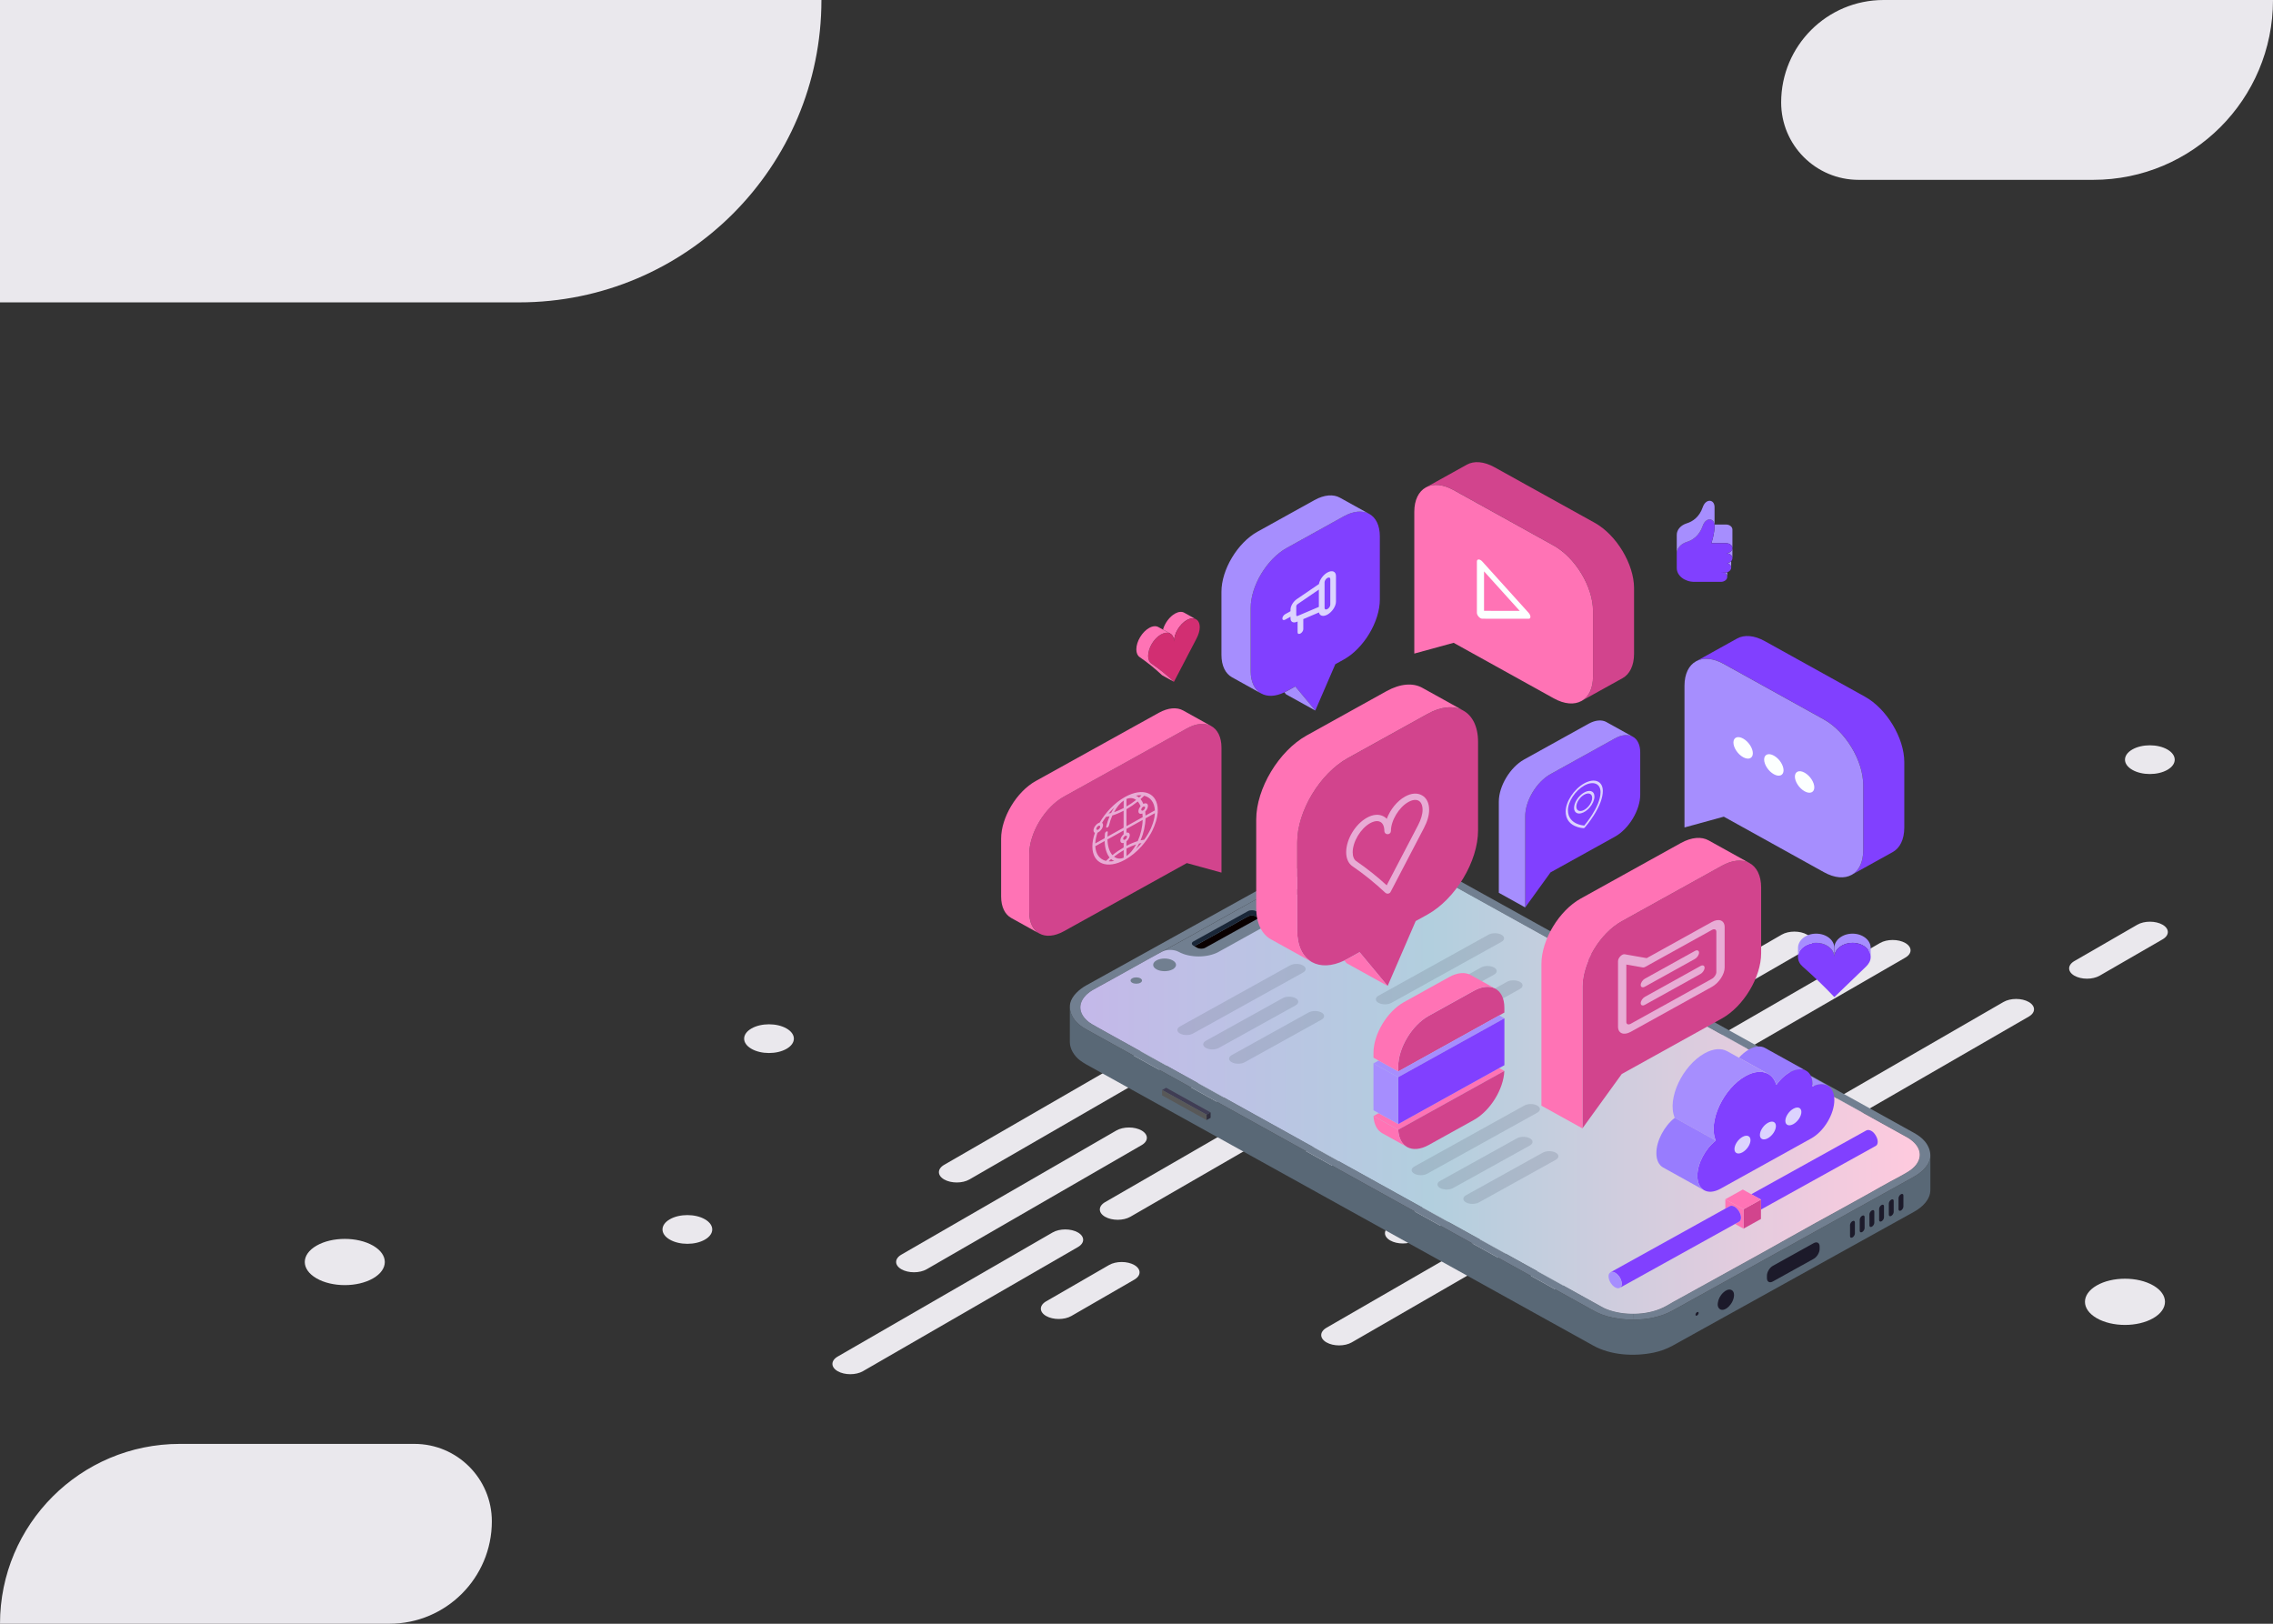 <?xml version="1.0" encoding="utf-8"?>
<!-- Generator: Adobe Illustrator 26.2.1, SVG Export Plug-In . SVG Version: 6.00 Build 0)  -->
<svg version="1.1" id="Layer_1" xmlns="http://www.w3.org/2000/svg" xmlns:xlink="http://www.w3.org/1999/xlink" x="0px" y="0px"
	 viewBox="0 0 700 500" style="enable-background:new 0 0 700 500;" xml:space="preserve">
<rect x="0" y="0" width="700" height="500" fill="#333333" stroke="none"/>
<style type="text/css">
	.st0{fill:#EAE8ED;}
	.st1{fill:#596876;}
	.st2{fill:#1C1A2A;}
	.st3{fill:#717F90;}
	.st4{fill:#403D54;}
	.st5{fill:#2F2D3D;}
	.st6{fill:#585858;}
	.st7{fill:url(#SVGID_1_);}
	.st8{fill:#090000;}
	.st9{fill:#1A2738;}
	.st10{opacity:0.27;}
	.st11{fill:#8140FF;}
	.st12{fill:#A68EFE;}
	.st13{fill:#FCFFFF;}
	.st14{fill:#D2448D;}
	.st15{fill:#FF73B5;}
	.st16{fill:#D22E72;}
	.st17{fill:#DCD3FE;}
	.st18{fill:#E8ACD5;}
	.st19{fill:#987CFE;}
</style>
<g>
	<g>
		<path class="st0" d="M331.96,384.01l-66.2,38.22c-2.15,1.24-5.64,1.24-7.79,0l0,0c-2.15-1.24-2.15-3.25,0-4.5l66.2-38.22
			c2.15-1.24,5.64-1.24,7.79,0l0,0C334.11,380.76,334.11,382.77,331.96,384.01z"/>
		<path class="st0" d="M383.1,354.48l-34.99,20.2c-2.15,1.24-5.64,1.24-7.79,0l0,0c-2.15-1.24-2.15-3.25,0-4.5l34.99-20.2
			c2.15-1.24,5.64-1.24,7.79,0h0C385.25,351.23,385.25,353.24,383.1,354.48z"/>
	</g>
	<path class="st0" d="M351.58,352.62l-66.2,38.22c-2.15,1.24-5.64,1.24-7.79,0l0,0c-2.15-1.24-2.15-3.25,0-4.5l66.2-38.22
		c2.15-1.24,5.64-1.24,7.79,0l0,0C353.73,349.37,353.73,351.38,351.58,352.62z"/>
	<path class="st0" d="M436.23,303.75l-66.2,38.22c-2.15,1.24-5.64,1.24-7.79,0l0,0c-2.15-1.24-2.15-3.25,0-4.5l66.2-38.22
		c2.15-1.24,5.64-1.24,7.79,0l0,0C438.39,300.5,438.39,302.51,436.23,303.75z"/>
	<path class="st0" d="M474.25,321.91l-66.2,38.22c-2.15,1.24-5.64,1.24-7.79,0l0,0c-2.15-1.24-2.15-3.25,0-4.5l66.2-38.22
		c2.15-1.24,5.64-1.24,7.79,0l0,0C476.41,318.66,476.41,320.67,474.25,321.91z"/>
	<path class="st0" d="M349.33,394.04l-19.38,11.19c-2.15,1.24-5.64,1.24-7.79,0l0,0c-2.15-1.24-2.15-3.25,0-4.5l19.38-11.19
		c2.15-1.24,5.64-1.24,7.79,0l0,0C351.48,390.78,351.48,392.8,349.33,394.04z"/>
	<path class="st0" d="M515.46,298.12l-19.38,11.19c-2.15,1.24-5.64,1.24-7.79,0l0,0c-2.15-1.24-2.15-3.25,0-4.5l19.38-11.19
		c2.15-1.24,5.64-1.24,7.79,0l0,0C517.61,294.86,517.61,296.88,515.46,298.12z"/>
	<path class="st0" d="M364.75,324.97l-66.2,38.22c-2.15,1.24-5.64,1.24-7.79,0l0,0c-2.15-1.24-2.15-3.25,0-4.5l66.2-38.22
		c2.15-1.24,5.64-1.24,7.79,0l0,0C366.9,321.71,366.9,323.72,364.75,324.97z"/>
	<path class="st0" d="M405.96,301.17l-19.38,11.19c-2.15,1.24-5.64,1.24-7.79,0l0,0c-2.15-1.24-2.15-3.25,0-4.5l19.38-11.19
		c2.15-1.24,5.64-1.24,7.79,0l0,0C408.11,297.92,408.11,299.93,405.96,301.17z"/>
</g>
<g>
	<g>
		<path class="st0" d="M482.49,375.14l-66.2,38.22c-2.15,1.24-5.64,1.24-7.79,0l0,0c-2.15-1.24-2.15-3.25,0-4.5l66.2-38.22
			c2.15-1.24,5.64-1.24,7.79,0l0,0C484.64,371.89,484.64,373.9,482.49,375.14z"/>
		<path class="st0" d="M533.64,345.61l-34.99,20.2c-2.15,1.24-5.64,1.24-7.79,0l0,0c-2.15-1.24-2.15-3.25,0-4.5l34.99-20.2
			c2.15-1.24,5.64-1.24,7.79,0l0,0C535.79,342.36,535.79,344.37,533.64,345.61z"/>
	</g>
	<path class="st0" d="M502.12,343.75l-66.2,38.22c-2.15,1.24-5.64,1.24-7.79,0l0,0c-2.15-1.24-2.15-3.25,0-4.5l66.2-38.22
		c2.15-1.24,5.64-1.24,7.79,0l0,0C504.27,340.5,504.27,342.51,502.12,343.75z"/>
	<path class="st0" d="M586.77,294.88l-66.2,38.22c-2.15,1.24-5.64,1.24-7.79,0h0c-2.15-1.24-2.15-3.25,0-4.5l66.2-38.22
		c2.15-1.24,5.64-1.24,7.79,0l0,0C588.92,291.63,588.92,293.64,586.77,294.88z"/>
	<path class="st0" d="M624.79,313.04l-66.2,38.22c-2.15,1.24-5.64,1.24-7.79,0v0c-2.15-1.24-2.15-3.25,0-4.5l66.2-38.22
		c2.15-1.24,5.64-1.24,7.79,0l0,0C626.94,309.79,626.94,311.8,624.79,313.04z"/>
	<path class="st0" d="M499.86,385.17l-19.38,11.19c-2.15,1.24-5.64,1.24-7.79,0l0,0c-2.15-1.24-2.15-3.25,0-4.5l19.38-11.19
		c2.15-1.24,5.64-1.24,7.79,0l0,0C502.01,381.91,502.01,383.93,499.86,385.17z"/>
	<path class="st0" d="M666,289.25l-19.38,11.19c-2.15,1.24-5.64,1.24-7.79,0l0,0c-2.15-1.24-2.15-3.25,0-4.5l19.38-11.19
		c2.15-1.24,5.64-1.24,7.79,0l0,0C668.15,285.99,668.15,288.01,666,289.25z"/>
	<path class="st0" d="M515.29,316.1l-66.2,38.22c-2.15,1.24-5.64,1.24-7.79,0l0,0c-2.15-1.24-2.15-3.25,0-4.5l66.2-38.22
		c2.15-1.24,5.64-1.24,7.79,0l0,0C517.44,312.84,517.44,314.85,515.29,316.1z"/>
	<path class="st0" d="M556.5,292.3l-19.38,11.19c-2.15,1.24-5.64,1.24-7.79,0l0,0c-2.15-1.24-2.15-3.25,0-4.5l19.38-11.19
		c2.15-1.24,5.64-1.24,7.79,0l0,0C558.65,289.05,558.65,291.06,556.5,292.3z"/>
</g>
<g>
	<g>
		<path class="st1" d="M331.07,314.22c0.92,1.15,2.16,2.03,3.46,2.75l156.18,86.59c1.81,1.01,3.77,1.72,5.87,2.16
			c2.02,0.41,4.16,0.64,6.32,0.65c4.3,0.02,8.67-0.85,12.21-2.81l74.32-41.2c2.1-1.16,4.38-3.17,4.92-5.44
			c0.09-0.38,0.13-0.77,0.13-1.15c0,4.62,0,6,0,10.63c0.01,2.92-2.35,5.27-5.05,6.76l-74.32,41.21c-1.81,1-3.77,1.72-5.87,2.15
			c-6.03,1.24-13.21,0.8-18.53-2.15l-156.18-86.6c-0.67-0.38-1.33-0.8-1.96-1.28c-1.7-1.29-3.09-3.45-3.09-5.53h-0.01
			c0-4.67,0-6.1,0-10.77h0.01C329.53,311.63,330.15,313.07,331.07,314.22z"/>
		<path class="st2" d="M558.55,382.8c0.48-0.26,0.9-0.3,1.23-0.15c0.37,0.17,0.6,0.57,0.6,1.17v0.76c0,1.13-0.83,2.5-1.83,3.05
			l-12.57,6.97c-0.51,0.28-0.96,0.31-1.29,0.13c-0.34-0.18-0.54-0.58-0.54-1.14v-0.77c0-1.12,0.83-2.49,1.83-3.04L558.55,382.8z"/>
		<path class="st2" d="M530.64,398.08c1.75-1.71,3.43-1.03,3.38,0.74c-0.07,2.65-2.81,5.23-4.29,4.35c-0.2-0.12-0.36-0.29-0.51-0.53
			c-0.25-0.41-0.26-0.92-0.2-1.4c0.07-0.58,0.25-1.15,0.52-1.67c0,0,0-0.01,0.01-0.01c0.14-0.21,0.27-0.42,0.39-0.65
			C530.15,398.6,530.38,398.33,530.64,398.08z"/>
		<path class="st3" d="M334.11,313.56c1.28,1.49,2.31,1.88,6.8,4.4c0.08,0.05,152.2,84.42,152.99,84.79
			c2.58,1.21,5.8,1.82,9.02,1.82l-0.02,1.8c-2.16-0.01-4.3-0.24-6.32-0.65c-2.11-0.43-4.06-1.15-5.87-2.16l-156.18-86.59
			c-1.29-0.72-2.53-1.6-3.46-2.75c-0.92-1.15-1.55-2.59-1.59-4.02c-0.02-0.45,0.02-0.89,0.12-1.33c0.55-2.27,2.82-4.27,4.92-5.44
			l74.32-41.2c3.54-1.96,7.9-2.81,12.2-2.8l-0.02,1.8c-1.59,0-3.22,0.15-4.8,0.47c-3.22,0.66-4.77,1.6-7.16,2.97
			c-2.43,1.4,5.52-3.1-27.9,15.42c-5.44,3.02-10.85,6.09-16.29,9.1c-5.44,3.01-10.9,5.96-16.33,9.01c-2.26,1.27-4.52,2.56-6.79,3.79
			c-2.66,1.44-5.13,2.69-6.4,3.67C332.53,307.86,331.79,310.88,334.11,313.56z"/>
		<g>
			<polygon class="st4" points="371.58,343.24 372.83,342.55 359.13,334.95 357.88,335.64 			"/>
			<polygon class="st5" points="372.83,344.21 372.83,342.55 371.58,343.24 371.58,344.9 			"/>
			<polygon class="st6" points="371.58,344.9 371.58,343.24 357.88,335.64 357.88,337.3 			"/>
		</g>
		<path class="st2" d="M522.63,405.08L522.63,405.08c0.27-0.15,0.48-0.5,0.48-0.78l0,0c0-0.28-0.22-0.39-0.48-0.25l0,0
			c-0.26,0.15-0.48,0.5-0.48,0.78l0,0C522.15,405.12,522.36,405.23,522.63,405.08z"/>
		<g>
			<path class="st2" d="M585.43,372.75L585.43,372.75c0.41-0.23,0.75-0.77,0.75-1.21v-3.42c0-0.44-0.34-0.61-0.75-0.38l0,0
				c-0.41,0.23-0.75,0.77-0.75,1.21v3.42C584.69,372.81,585.02,372.98,585.43,372.75z"/>
			<path class="st2" d="M582.44,374.41L582.44,374.41c0.41-0.23,0.75-0.77,0.75-1.21v-3.42c0-0.44-0.34-0.61-0.75-0.38l0,0
				c-0.41,0.23-0.75,0.77-0.75,1.21v3.42C581.7,374.47,582.03,374.64,582.44,374.41z"/>
			<path class="st2" d="M579.45,376.07L579.45,376.07c0.41-0.23,0.75-0.77,0.75-1.21v-3.42c0-0.44-0.34-0.61-0.75-0.38l0,0
				c-0.41,0.23-0.75,0.77-0.75,1.21v3.42C578.71,376.12,579.04,376.3,579.45,376.07z"/>
			<path class="st2" d="M576.47,377.73L576.47,377.73c0.41-0.23,0.75-0.77,0.75-1.21v-3.42c0-0.44-0.34-0.61-0.75-0.38l0,0
				c-0.41,0.23-0.75,0.77-0.75,1.21v3.42C575.72,377.78,576.05,377.95,576.47,377.73z"/>
			<path class="st2" d="M573.48,379.38L573.48,379.38c0.41-0.23,0.75-0.77,0.75-1.21v-3.42c0-0.44-0.34-0.61-0.75-0.38l0,0
				c-0.41,0.23-0.75,0.77-0.75,1.21V379C572.73,379.44,573.06,379.61,573.48,379.38z"/>
			<path class="st2" d="M570.49,381.04L570.49,381.04c0.41-0.23,0.75-0.77,0.75-1.21v-3.42c0-0.44-0.34-0.61-0.75-0.38l0,0
				c-0.41,0.23-0.75,0.77-0.75,1.21v3.42C569.74,381.1,570.08,381.27,570.49,381.04z"/>
		</g>
		<path class="st3" d="M589.42,362.36l-74.32,41.2c-3.54,1.96-7.91,2.82-12.21,2.81l0.02-1.8c2.86,0,5.74-0.49,8.19-1.47
			c1.44-0.58,2.51-1.24,3.79-1.98c2.43-1.4-5.52,3.1,27.9-15.42c5.44-3.02,10.85-6.09,16.29-9.1c5.45-3.01,10.91-5.97,16.33-9.01
			c2.26-1.27,4.52-2.56,6.79-3.79c4.5-2.43,6.62-3.38,8.01-5.3c1.82-2.51,1.4-5.83-3.09-8.38c-0.17-0.1-156.36-86.73-157.07-87.06
			c-2.48-1.15-5.68-1.82-9.02-1.82l0.02-1.8c2.16,0.01,4.3,0.24,6.33,0.65c2.11,0.43,4.06,1.15,5.88,2.16l156.17,86.59
			c1.3,0.72,2.53,1.6,3.46,2.75c0.96,1.2,1.59,2.71,1.59,4.2c0,0.39-0.04,0.77-0.13,1.15C593.8,359.2,591.52,361.2,589.42,362.36z"
			/>
		<g>
			<path class="st3" d="M432.93,264.64c-1.81-1.01-2.83-1.57-2.88-1.59c-2.48-1.16-5.67-1.81-9.02-1.82c-1.58,0-3.22,0.15-4.8,0.48
				c-3.22,0.65-4.78,1.59-7.16,2.97c-2.25,1.3,4.46-2.51-21.51,11.87l-6.39,3.55c-5.44,3.02-10.85,6.09-16.28,9.1
				c-1.49,0.83-2.98,1.65-4.48,2.46c-3.95,2.18-7.92,4.34-11.86,6.55c-2.26,1.28-4.51,2.56-6.79,3.79c-2.65,1.44-5.13,2.7-6.4,3.67
				c-2.83,2.18-3.57,5.21-1.25,7.88c1.29,1.48,2.31,1.88,6.81,4.4l66.06,36.63c41.2,22.84,86.5,47.96,86.94,48.16
				c2.58,1.21,5.8,1.82,9.01,1.82c2.86,0,5.74-0.49,8.18-1.47c1.44-0.58,2.52-1.24,3.79-1.97c2.43-1.4-5.52,3.1,27.9-15.42
				c5.44-3.02,10.85-6.09,16.29-9.11c5.44-3.01,10.91-5.96,16.34-9.01c2.25-1.27,4.51-2.56,6.78-3.79c4.51-2.43,6.62-3.38,8.01-5.3
				c1.75-2.42,1.43-5.57-2.59-8.08c-0.16-0.1-0.33-0.21-0.51-0.3C586.95,350.02,454.3,276.44,432.93,264.64z"/>
			<linearGradient id="SVGID_1_" gradientUnits="userSpaceOnUse" x1="332.724" y1="332.903" x2="591.214" y2="332.903">
				<stop  offset="0" style="stop-color:#C4B8E9"/>
				<stop  offset="0.417" style="stop-color:#B2CFDE"/>
				<stop  offset="1" style="stop-color:#FFCADE"/>
			</linearGradient>
			<path class="st7" d="M587.61,350.41c4.02,2.51,4.34,5.66,2.59,8.08c-1.39,1.92-3.51,2.87-8.01,5.3
				c-2.27,1.23-4.53,2.52-6.78,3.79c-5.43,3.05-10.89,6-16.34,9.01c-5.44,3.01-10.85,6.08-16.29,9.11
				c-33.42,18.52-25.47,14.02-27.9,15.42c-1.27,0.74-2.35,1.4-3.79,1.97c-5.23,2.1-12.37,1.92-17.19-0.35
				c-0.72-0.34-132.99-73.7-152.99-84.79c-4.49-2.52-5.52-2.92-6.81-4.4c-2.32-2.68-1.57-5.7,1.25-7.88
				c1.54-1.18,2.88-1.64,13.19-7.46c3.07-1.73,6.16-3.42,9.24-5.11c1.45-0.79,3.78-0.79,5.22,0.01c3.39,1.88,8.89,1.88,12.29,0
				l14.91-8.27c3.39-1.88,3.39-4.93,0-6.81c-1.53-0.85-1.43-2.14-0.03-2.92c22.89-12.67,16.71-9.17,18.88-10.42
				c2.39-1.38,3.95-2.31,7.16-2.97c4.92-1.01,10.21-0.35,13.83,1.34C430.15,263.09,425.91,260.75,587.61,350.41z"/>
		</g>
		<g>
			<path class="st8" d="M384.34,282.19c0.67-0.38,1.76-0.38,2.44,0l0.9,0.5l-16.54,9.17c-0.67,0.38-1.77,0.37-2.44,0l-0.9-0.5
				L384.34,282.19z"/>
			<path class="st9" d="M386.78,280.57l1.14,0.63c0.68,0.38,0.67,0.98,0,1.35l-0.24,0.13l-0.9-0.5c-0.67-0.38-1.76-0.38-2.44,0
				l-16.54,9.17l-0.24-0.13c-0.33-0.18-0.5-0.43-0.51-0.66c0-0.01,0-0.01,0-0.02c0-0.25,0.17-0.49,0.51-0.67l16.78-9.31
				C385.02,280.19,386.11,280.2,386.78,280.57z"/>
		</g>
		<path class="st3" d="M356.16,298.49c1.38,0.76,3.61,0.76,4.98,0c1.38-0.76,1.38-2,0-2.76c-1.38-0.76-3.61-0.76-4.98,0
			C354.79,296.49,354.79,297.73,356.16,298.49z"/>
		<path class="st3" d="M403.81,272.07c1.38,0.76,3.61,0.76,4.98,0c1.38-0.76,1.38-2,0-2.76c-1.38-0.76-3.61-0.76-4.98,0
			C402.43,270.07,402.43,271.31,403.81,272.07z"/>
		<path class="st3" d="M348.69,302.63c0.69,0.38,1.8,0.38,2.49,0c0.69-0.38,0.69-1,0-1.38c-0.69-0.38-1.8-0.38-2.49,0
			C348,301.63,348,302.25,348.69,302.63z"/>
		<path class="st3" d="M393.22,277.6c0.69,0.38,1.8,0.38,2.49,0c0.69-0.38,0.69-1,0-1.38c-0.69-0.38-1.8-0.38-2.49,0
			C392.53,276.6,392.53,277.22,393.22,277.6z"/>
		<path class="st3" d="M397.27,275.35c0.69,0.38,1.8,0.38,2.49,0c0.69-0.38,0.69-1,0-1.38c-0.69-0.38-1.8-0.38-2.49,0
			C396.58,274.35,396.58,274.97,397.27,275.35z"/>
	</g>
	<g class="st10">
		<path class="st3" d="M401.26,299.49l-33.87,18.78c-1.1,0.61-2.88,0.61-3.98,0l0,0c-1.1-0.61-1.1-1.6,0-2.21l33.87-18.78
			c1.1-0.61,2.88-0.61,3.98,0l0,0C402.36,297.89,402.36,298.88,401.26,299.49z"/>
		<path class="st3" d="M398.99,309.58l-23.64,13.11c-1.1,0.61-2.88,0.61-3.98,0l0,0c-1.1-0.61-1.1-1.6,0-2.21l23.64-13.11
			c1.1-0.61,2.88-0.61,3.98,0l0,0C400.09,307.98,400.09,308.97,398.99,309.58z"/>
		<path class="st3" d="M406.96,313.99l-23.64,13.11c-1.1,0.61-2.88,0.61-3.98,0h0c-1.1-0.61-1.1-1.6,0-2.21l23.64-13.11
			c1.1-0.61,2.88-0.61,3.98,0l0,0C408.06,312.39,408.06,313.38,406.96,313.99z"/>
	</g>
	<g class="st10">
		<path class="st3" d="M462.38,290.03l-33.87,18.78c-1.1,0.61-2.88,0.61-3.98,0v0c-1.1-0.61-1.1-1.6,0-2.21l33.87-18.78
			c1.1-0.61,2.88-0.61,3.98,0l0,0C463.48,288.43,463.48,289.42,462.38,290.03z"/>
		<path class="st3" d="M460.11,300.12l-23.64,13.11c-1.1,0.61-2.88,0.61-3.98,0l0,0c-1.1-0.61-1.1-1.6,0-2.21l23.64-13.11
			c1.1-0.61,2.88-0.61,3.98,0l0,0C461.21,298.52,461.21,299.51,460.11,300.12z"/>
		<path class="st3" d="M468.08,304.54l-23.64,13.11c-1.1,0.61-2.88,0.61-3.98,0h0c-1.1-0.61-1.1-1.6,0-2.21l23.64-13.11
			c1.1-0.61,2.88-0.61,3.98,0v0C469.18,302.94,469.18,303.93,468.08,304.54z"/>
	</g>
	<g class="st10">
		<path class="st3" d="M473.41,342.64l-33.87,18.78c-1.1,0.61-2.88,0.61-3.98,0v0c-1.1-0.61-1.1-1.6,0-2.21l33.87-18.78
			c1.1-0.61,2.88-0.61,3.98,0l0,0C474.51,341.04,474.51,342.03,473.41,342.64z"/>
		<path class="st3" d="M471.14,352.73l-23.64,13.11c-1.1,0.61-2.88,0.61-3.98,0l0,0c-1.1-0.61-1.1-1.6,0-2.21l23.64-13.11
			c1.1-0.61,2.88-0.61,3.98,0h0C472.24,351.13,472.24,352.12,471.14,352.73z"/>
		<path class="st3" d="M479.1,357.15l-23.64,13.11c-1.1,0.61-2.88,0.61-3.98,0l0,0c-1.1-0.61-1.1-1.6,0-2.21l23.64-13.11
			c1.1-0.61,2.88-0.61,3.98,0v0C480.2,355.55,480.2,356.54,479.1,357.15z"/>
	</g>
	<g>
		<path class="st11" d="M582.89,262.38c-4.15,2.3-8.32,4.61-12.47,6.91c2.1-1.25,3.39-3.82,3.39-7.44c0-6.72,0-13.45,0-20.18
			c0-7.42-5.42-16.43-12.11-20.14c-10.27-5.7-20.55-11.39-30.82-17.09c-3.28-1.81-6.25-2.02-8.42-0.88
			c4.16-2.32,8.33-4.62,12.5-6.94c2.19-1.21,5.22-1.04,8.56,0.82c10.27,5.7,20.54,11.39,30.82,17.09
			c6.68,3.71,12.11,12.72,12.11,20.14c0,6.72,0,13.45,0,20.18C586.44,258.56,585.08,261.16,582.89,262.38z"/>
		<path class="st12" d="M573.8,241.68c0,6.72,0,13.45,0,20.18c0,3.61-1.29,6.19-3.39,7.44c-0.05,0.03-0.11,0.06-0.16,0.09
			c-2.19,1.22-5.21,1.04-8.56-0.82c-10.27-5.69-20.55-11.39-30.82-17.09l-12.11,3.32c0-5.27,0-38.32,0-43.63
			c0-3.71,1.36-6.31,3.55-7.53c0.05-0.03,0.09-0.05,0.13-0.07c2.18-1.14,5.15-0.93,8.42,0.88c10.27,5.7,20.55,11.39,30.82,17.09
			C568.38,225.25,573.8,234.26,573.8,241.68z"/>
		<g>
			<path class="st13" d="M539.81,231.95c0,1.58-1.34,2.13-2.99,1.21c-1.65-0.91-2.99-2.94-2.99-4.52s1.34-2.13,2.99-1.21
				C538.47,228.34,539.81,230.36,539.81,231.95z"/>
			<path class="st13" d="M549.27,237.2c0,1.58-1.34,2.13-2.99,1.21c-1.65-0.91-2.99-2.94-2.99-4.52s1.34-2.13,2.99-1.21
				C547.94,233.59,549.27,235.61,549.27,237.2z"/>
			<path class="st13" d="M558.74,242.45c0,1.58-1.34,2.13-2.99,1.21s-2.99-2.94-2.99-4.52c0-1.58,1.34-2.13,2.99-1.21
				S558.74,240.86,558.74,242.45z"/>
		</g>
	</g>
	<g>
		<path class="st12" d="M533.52,168.8c0,1.03,0,2.06,0,3.09c0-0.85-0.88-1.54-1.97-1.54C532.64,170.34,533.52,169.65,533.52,168.8z"
			/>
		<path class="st12" d="M533.52,166.15c0,0.88,0,1.77,0,2.65c0-0.85-0.88-1.54-1.97-1.54c-0.99,0-3.48,0-4.51,0v-0.02
			c0.05-0.14,0.98-2.84,0.98-5.33c0-0.13,0-0.26,0-0.39c0.64,0,2.62,0,3.53,0c1.09,0,1.97,0.69,1.97,1.54
			C533.52,164.09,533.52,165.12,533.52,166.15z"/>
		<path class="st12" d="M533.14,172.8c0,0.67,0,1.33,0,2.01c0-0.6-0.43-1.12-1.07-1.38h-0.48
			C532.23,173.42,532.79,173.17,533.14,172.8z"/>
		<path class="st12" d="M531.17,176.35c0.27,0,0.53-0.04,0.76-0.12c0,0.47,0,0.93,0,1.41c0-0.51-0.32-0.96-0.8-1.24v-0.05
			C531.15,176.35,531.16,176.35,531.17,176.35z"/>
		<path class="st11" d="M528.02,161.91c0,2.49-0.93,5.19-0.98,5.33v0.02c1.03,0,3.52,0,4.51,0c1.09,0,1.97,0.69,1.97,1.54
			c0,0.85-0.88,1.54-1.97,1.54c1.09,0,1.97,0.69,1.97,1.54c0,0.34-0.14,0.66-0.38,0.91c-0.35,0.37-0.91,0.62-1.55,0.63h0.48
			c0.64,0.26,1.07,0.78,1.07,1.38c0,0.64-0.5,1.19-1.21,1.42v0c-0.23,0.07-0.49,0.12-0.76,0.12c-0.02,0-0.03,0-0.04,0
			c-0.46,0-0.92,0-1.37,0l1.37,0.05c0.49,0.28,0.8,0.73,0.8,1.24c0,0.85-0.88,1.54-1.97,1.54c-0.12,0-0.25,0-0.37,0
			c-1.01,0-2.02,0-3.03,0c-1.58,0-3.16,0-4.75,0c-3,0-5.43-1.91-5.43-4.26c0-1.07,0-3.08,0-4.48c0-1.57,1.22-2.97,3.08-3.55
			c1.77-0.55,3.86-1.87,4.93-4.98c0.89-2.59,3.34-2.51,3.61-0.39C528.01,161.64,528.02,161.77,528.02,161.91z"/>
		<path class="st12" d="M519.46,166.89c-1.86,0.58-3.08,1.98-3.08,3.55c0-0.42,0-0.84,0-1.26c0-0.01,0-0.03,0-0.04
			c0-1.48,0-2.96,0-4.44c0-1.57,1.22-2.97,3.08-3.55c1.77-0.55,3.86-1.87,4.93-4.98c0.94-2.74,3.63-2.49,3.63,0
			c0,1.78,0,3.56,0,5.35c-0.01,0-0.02,0-0.02,0c-0.27-2.12-2.71-2.21-3.61,0.39C523.32,165.02,521.23,166.34,519.46,166.89z"/>
	</g>
	<g>
		<path class="st14" d="M463.29,310.31c0,0.5,0,1,0,1.49l-1.58,0.88l-31.11,17.25c0-0.5,0-1,0-1.5c0-5.76,4.21-12.76,9.4-15.63
			c4.63-2.57,9.26-5.14,13.9-7.71c2.54-1.41,4.85-1.57,6.54-0.68C462.2,305.33,463.29,307.38,463.29,310.31z"/>
		<polygon class="st12" points="463.29,313.56 430.6,331.69 422.97,327.46 424.55,326.58 430.6,329.94 461.71,312.68 		"/>
		<polygon class="st15" points="463.28,329.77 430.61,347.88 422.98,343.65 424.57,342.78 430.61,346.13 461.7,328.89 		"/>
		<path class="st14" d="M463.28,329.77c-0.24,5.65-4.35,12.31-9.39,15.1c-4.63,2.57-9.27,5.14-13.9,7.71
			c-2.6,1.44-4.95,1.57-6.65,0.63c-0.01,0-0.02-0.01-0.02-0.02c-1.58-0.89-2.6-2.72-2.72-5.31L463.28,329.77z"/>
		<path class="st15" d="M452.92,300.24c2.51,1.39,5.02,2.78,7.52,4.17l0,0c-1.69-0.88-4-0.73-6.54,0.68
			c-4.63,2.57-9.27,5.14-13.9,7.71c-5.19,2.88-9.4,9.88-9.4,15.63c0,0.5,0,1,0,1.5l-6.04-3.35l-1.58-0.88c0-0.5,0-1,0-1.49
			c0-5.76,4.21-12.76,9.4-15.63c4.63-2.57,9.26-5.14,13.9-7.71C448.87,299.43,451.22,299.29,452.92,300.24z"/>
		<path class="st15" d="M430.61,347.88c0.12,2.59,1.13,4.41,2.72,5.31c-2.53-1.4-5.07-2.8-7.6-4.21c-1.6-0.88-2.63-2.72-2.74-5.33
			L430.61,347.88z"/>
		<path class="st11" d="M461.7,328.89l-31.09,17.24c-0.02-0.41-0.01,0.52-0.01-14.43l32.7-18.13v13.92c0,0.18,0,0.36-0.01,0.53
			L461.7,328.89z"/>
		<path class="st12" d="M430.6,331.69c0,14.95,0,14.03,0.01,14.43l-6.04-3.35l-1.58-0.88c-0.02-0.38-0.01,0.82-0.01-14.43
			L430.6,331.69z"/>
	</g>
	<g>
		<path class="st15" d="M364.69,188.67c1.21,0.67,2.42,1.34,3.63,2.01v0c-0.72-0.41-1.71-0.35-2.81,0.26
			c-2.19,1.22-3.97,4.18-3.97,6.61c0-1.22-0.45-2.08-1.17-2.47l0,0c-0.74-0.41-1.47-0.82-2.21-1.22c0.57-1.99,2.02-3.98,3.72-4.93
			C362.98,188.33,363.97,188.27,364.69,188.67z"/>
		<path class="st16" d="M369.48,193.15c0,1.13-0.42,2.36-1.01,3.5c-2.31,4.43-4.62,8.86-6.93,13.29c-2.18-2.06-4.5-3.93-6.93-5.6
			c-0.63-0.43-1.01-1.24-1.01-2.37c0-2.44,1.78-5.4,3.97-6.61c1.1-0.61,2.09-0.66,2.81-0.26c0.72,0.39,1.17,1.25,1.17,2.47
			c0-2.43,1.78-5.39,3.97-6.61c1.1-0.61,2.09-0.67,2.81-0.26C369.04,191.08,369.48,191.93,369.48,193.15z"/>
		<path class="st15" d="M353.58,201.97c0,1.13,0.38,1.94,1.01,2.37c2.44,1.67,4.75,3.54,6.93,5.6l-3.63-2.01
			c-2.18-2.06-4.5-3.92-6.93-5.6c-0.63-0.43-1.01-1.24-1.01-2.37c0-2.43,1.78-5.4,3.97-6.61c1.1-0.61,2.09-0.66,2.81-0.26
			c0.47,0.26,0.94,0.52,1.42,0.78c0.74,0.41,1.47,0.81,2.21,1.22l0,0c-0.72-0.4-1.71-0.34-2.81,0.26
			C355.36,196.57,353.58,199.53,353.58,201.97z"/>
	</g>
	<g>
		<path class="st12" d="M576.1,291.89v2.83c0-2.42-2.51-4.39-5.6-4.39c-2.97,0-5.4,1.81-5.58,4.11h-0.01v-2.55
			c0-2.43,2.51-4.39,5.6-4.39S576.1,289.47,576.1,291.89z"/>
		<path class="st11" d="M564.91,307.04c-3.07-3.25-6.33-6.39-9.76-9.4c-0.89-0.78-1.43-1.8-1.43-2.92c0-2.42,2.51-4.39,5.6-4.39
			s5.59,1.97,5.59,4.39c0-0.09,0-0.19,0.01-0.28c0.19-2.29,2.61-4.11,5.58-4.11c3.09,0,5.6,1.97,5.6,4.39
			c0,1.12-0.59,2.11-1.43,2.92C571.42,300.78,568.16,303.91,564.91,307.04z"/>
		<path class="st12" d="M564.92,294.44c-0.01,0.09-0.01,0.19-0.01,0.28c0-2.42-2.5-4.39-5.59-4.39s-5.6,1.97-5.6,4.39
			c0-0.94,0-1.89,0-2.83h0c0-2.31,2.36-4.39,5.6-4.39c3.09,0,5.59,1.96,5.59,4.39v2.55H564.92z"/>
	</g>
	<g>
		<path class="st11" d="M424.94,165.16c0,6.48,0,12.96,0,19.44c0,6.81-4.97,15.09-11.11,18.49c-0.87,0.48-1.73,0.96-2.6,1.44
			l-6.17,14.26l-6.17-7.42c-0.87,0.48-1.73,0.96-2.6,1.44c-0.25,0.14-0.5,0.27-0.75,0.38c-2.77,1.34-5.27,1.39-7.12,0.36
			c-0.05-0.03-0.1-0.06-0.14-0.08c-1.93-1.15-3.11-3.51-3.11-6.83c0-6.48,0-12.96,0-19.44c0-6.81,4.98-15.09,11.12-18.49
			c5.84-3.24,11.69-6.48,17.53-9.72c3.01-1.67,5.74-1.86,7.74-0.81c0.04,0.02,0.08,0.04,0.12,0.06
			C423.7,159.37,424.94,161.76,424.94,165.16z"/>
		<path class="st12" d="M379.42,208.56c-2.01-1.11-3.26-3.51-3.26-6.91c0-6.48,0-12.96,0-19.44c0-6.81,4.97-15.09,11.11-18.49
			c5.84-3.24,11.69-6.48,17.53-9.72c3.07-1.7,5.85-1.86,7.86-0.74c2.97,1.64,5.93,3.29,8.9,4.93c-2-1.05-4.73-0.86-7.74,0.81
			c-5.84,3.24-11.69,6.48-17.53,9.72c-6.14,3.4-11.12,11.68-11.12,18.49c0,6.48,0,12.96,0,19.44c0,3.32,1.18,5.68,3.11,6.83
			C385.34,211.84,382.38,210.2,379.42,208.56z"/>
		<path class="st12" d="M398.9,211.38l6.17,7.42l-9.02-5l-0.49-0.6c0.25-0.12,0.5-0.25,0.75-0.38
			C397.16,212.33,398.03,211.85,398.9,211.38z"/>
		<path class="st17" d="M399.38,184.48c-1.11,0.76-1.95,2.15-1.95,3.23v0.51l-1.63,0.9c-0.49,0.27-0.88,0.87-0.88,1.33
			s0.39,0.63,0.88,0.36l1.63-0.9v0.51c0,1.08,0.84,1.54,1.95,1.06l0.23-0.1v3.34c0,0.47,0.39,0.63,0.88,0.36
			c0.49-0.27,0.88-0.87,0.88-1.33v-3.11l4.82-2.05c0.21,1.08,1.3,1.39,2.6,0.67c1.46-0.81,2.64-2.6,2.64-4v-7.9
			c0-1.4-1.18-1.88-2.64-1.07c-1.3,0.72-2.39,2.24-2.6,3.55L399.38,184.48z M406.16,186.88l-6.54,2.78c-0.24,0.1-0.42,0-0.42-0.23
			v-2.71c0-0.23,0.18-0.54,0.42-0.7l6.54-4.47V186.88z M407.92,179.29c0-0.47,0.39-1.06,0.88-1.33c0.48-0.27,0.88-0.11,0.88,0.36
			v7.9c0,0.47-0.39,1.06-0.88,1.33c-0.48,0.27-0.88,0.11-0.88-0.36V179.29z"/>
	</g>
	<g>
		<path class="st14" d="M376.17,230.23c0,4.68,0,33.83,0,38.47l-10.67-2.93c-12.62,6.99-25.23,13.99-37.85,20.98
			c-2.95,1.63-5.62,1.79-7.55,0.71c-1.93-1.07-3.13-3.36-3.13-6.63c0-5.93,0-11.86,0-17.79c0-6.54,4.78-14.49,10.68-17.75
			c12.61-7,25.23-13.99,37.85-20.99c2.89-1.6,5.51-1.78,7.43-0.78C374.92,224.58,376.17,226.9,376.17,230.23z"/>
		<path class="st15" d="M372.93,223.54c-1.92-1-4.54-0.83-7.43,0.78c-12.62,6.99-25.23,13.99-37.85,20.99
			c-5.9,3.27-10.68,11.22-10.68,17.75c0,5.93,0,11.86,0,17.79c0,3.27,1.19,5.56,3.13,6.63v0c-2.89-1.6-5.77-3.2-8.66-4.8
			c-1.93-1.07-3.13-3.37-3.13-6.64c0-5.93,0-11.86,0-17.79c0-6.54,4.78-14.49,10.68-17.76c12.61-6.99,25.23-13.99,37.85-20.98
			c2.95-1.63,5.62-1.79,7.55-0.72C367.24,220.37,370.08,221.96,372.93,223.54L372.93,223.54z"/>
		<path class="st18" d="M356.55,249.48c0-5.33-4.52-7.16-10.07-4.08c-1.6,0.89-3.14,2.09-4.56,3.57c-1.25,1.3-2.37,2.79-3.26,4.33
			c-0.14,0.03-0.29,0.09-0.44,0.18c-0.81,0.45-1.46,1.44-1.46,2.22c0,0.39,0.17,0.65,0.44,0.76c-0.52,1.48-0.79,2.88-0.79,4.19
			c0,5.33,4.52,7.16,10.07,4.08c1.78-0.99,3.53-2.41,5.06-4.12c1.02-1.14,1.93-2.39,2.68-3.67c0.02-0.02,0.03-0.05,0.05-0.07
			c0.06-0.09,1.05-1.69,1.72-3.93c0.01-0.02,0.01-0.03,0.02-0.05c0.14-0.46,0.24-0.91,0.33-1.35c0.09-0.45,0.16-0.92,0.2-1.4
			c0-0.05,0-0.1-0.01-0.14C356.54,249.82,356.55,249.65,356.55,249.48z M355.66,249.55l-2.88,1.59c-0.01-0.43-0.04-0.85-0.09-1.25
			c0.49-0.5,0.83-1.17,0.83-1.72c0-0.76-0.63-1.03-1.41-0.62c-0.23-0.58-0.52-1.07-0.86-1.48c0.38-0.34,0.76-0.68,1.12-1.04
			C354.28,245.5,355.54,247.08,355.66,249.55z M352.64,248.66c0,0.31-0.26,0.71-0.59,0.89c-0.32,0.18-0.59,0.07-0.59-0.24
			c0-0.31,0.26-0.71,0.59-0.89C352.38,248.24,352.64,248.35,352.64,248.66z M351.55,244.9c-0.25,0.23-0.51,0.46-0.77,0.69
			c-0.25-0.22-0.52-0.39-0.8-0.52c-0.05-0.03-0.11-0.05-0.17-0.07C350.43,244.88,351.01,244.85,351.55,244.9z M346.92,246.03
			c1.09-0.46,2.12-0.34,2.96,0.3c-0.94,0.73-1.93,1.41-2.96,2.01V246.03z M346.92,249.18c1.21-0.7,2.38-1.5,3.47-2.38
			c0.34,0.38,0.63,0.87,0.87,1.45c-0.4,0.47-0.67,1.06-0.67,1.55c0,0.7,0.53,0.98,1.23,0.7c0.04,0.36,0.07,0.74,0.08,1.13
			l-4.98,2.76V249.18z M346.92,255.24l4.98-2.76c-0.06,2.17-0.59,4.46-1.52,6.52l0,0c-1.09,0.33-2.26,0.82-3.47,1.46v-1.38
			c0.59-0.51,1.02-1.28,1.02-1.91s-0.43-0.92-1.02-0.77V255.24z M346.05,246.51v2.31c-1.03,0.54-2.03,0.97-2.97,1.28
			C343.91,248.53,344.95,247.27,346.05,246.51z M342.32,249.5c0.27-0.29,0.55-0.56,0.84-0.83c-0.35,0.52-0.68,1.08-0.98,1.68
			c-0.26,0.07-0.52,0.12-0.77,0.16C341.7,250.17,342.01,249.83,342.32,249.5z M338.23,254.33c0.32-0.18,0.59-0.07,0.59,0.24
			s-0.26,0.71-0.59,0.89c-0.32,0.18-0.59,0.07-0.59-0.24C337.65,254.9,337.91,254.51,338.23,254.33z M337.99,256.41
			c0.08-0.03,0.16-0.07,0.24-0.12c0.81-0.45,1.46-1.44,1.46-2.22c0-0.32-0.11-0.56-0.3-0.69c0.36-0.62,0.77-1.24,1.21-1.83
			c0.36-0.04,0.73-0.11,1.12-0.2c-0.43,0.99-0.78,2.05-1.05,3.15c-0.06,0.26,0.08,0.41,0.31,0.34c0.04-0.01,0.08-0.03,0.11-0.05
			c0.19-0.11,0.37-0.33,0.42-0.55c0.26-1.1,0.62-2.16,1.05-3.13c1.09-0.33,2.26-0.82,3.47-1.46v5.22l-4.98,2.76
			c0.01-0.45,0.05-0.9,0.1-1.35c0.03-0.25-0.14-0.36-0.38-0.25c-0.24,0.11-0.46,0.39-0.49,0.64c-0.06,0.49-0.09,0.98-0.1,1.46
			l-2.88,1.59C337.36,258.68,337.58,257.57,337.99,256.41z M337.31,260.57l2.88-1.59c0.06,2.17,0.6,3.94,1.53,5.08
			c-0.39,0.34-0.76,0.68-1.12,1.04C338.69,264.62,337.43,263.05,337.31,260.57z M341.41,265.22c0.25-0.23,0.51-0.46,0.77-0.69
			c0.3,0.26,0.62,0.46,0.96,0.6C342.53,265.24,341.95,265.27,341.41,265.22z M346.05,264.1c-1.08,0.46-2.11,0.35-2.97-0.3
			c0.94-0.73,1.93-1.41,2.97-2.01V264.1z M346.05,260.95c-1.21,0.7-2.38,1.5-3.47,2.38c-0.92-1.04-1.46-2.74-1.52-4.84l4.98-2.76
			v1.16h0c-0.59,0.51-1.02,1.28-1.02,1.91s0.43,0.92,1.02,0.77V260.95z M346.48,258.54c-0.32,0.18-0.59,0.07-0.59-0.24
			s0.26-0.71,0.59-0.89s0.59-0.07,0.59,0.24C347.07,257.96,346.81,258.36,346.48,258.54z M346.92,263.61v-2.31
			c1.03-0.54,2.03-0.97,2.97-1.28C349.03,261.62,348.01,262.86,346.92,263.61z M351.11,260.12c-0.41,0.46-0.84,0.9-1.28,1.31
			c0.34-0.51,0.66-1.07,0.96-1.66c0.26-0.07,0.52-0.12,0.77-0.16C351.41,259.78,351.26,259.95,351.11,260.12z M352.37,258.57
			c-0.36,0.04-0.74,0.11-1.12,0.2c0.94-2.17,1.47-4.54,1.53-6.78l2.88-1.59c-0.02,0.46-0.08,0.93-0.17,1.42
			c-0.25,1.27-0.67,2.41-1.05,3.27c-0.01,0.02-0.03,0.05-0.04,0.07C353.87,256.32,353.18,257.47,352.37,258.57z"/>
	</g>
	<g>
		<path class="st14" d="M455.19,228.48c0,9.08,0,18.16,0,27.23c0,9.54-6.97,21.13-15.57,25.9c-1.21,0.67-2.42,1.34-3.64,2.01
			l-8.64,19.98l-8.64-10.39c-1.21,0.67-2.43,1.34-3.64,2.01c-0.35,0.19-0.7,0.38-1.05,0.54c-3.88,1.87-7.38,1.94-9.97,0.51
			c-0.07-0.04-0.13-0.08-0.2-0.12c-2.7-1.61-4.36-4.91-4.36-9.56c0-9.08,0-18.15,0-27.23c0-9.54,6.97-21.14,15.57-25.9
			c8.18-4.53,16.37-9.08,24.55-13.61c4.22-2.34,8.04-2.6,10.84-1.14c0.05,0.03,0.11,0.06,0.17,0.09
			C453.45,220.36,455.19,223.71,455.19,228.48z"/>
		<path class="st15" d="M391.43,289.26c-2.82-1.56-4.56-4.92-4.56-9.68c0-9.08,0-18.15,0-27.23c0-9.54,6.97-21.13,15.57-25.9
			c8.18-4.53,16.37-9.08,24.55-13.62c4.3-2.38,8.19-2.6,11.01-1.04c4.16,2.3,8.31,4.61,12.46,6.91c-2.8-1.46-6.62-1.2-10.84,1.14
			c-8.18,4.53-16.37,9.08-24.55,13.61c-8.6,4.77-15.57,16.36-15.57,25.9c0,9.08,0,18.15,0,27.23c0,4.65,1.66,7.95,4.36,9.56
			C399.71,293.85,395.57,291.56,391.43,289.26z"/>
		<path class="st15" d="M418.7,293.21l8.64,10.39l-12.63-7l-0.69-0.84c0.34-0.16,0.69-0.34,1.05-0.54
			C416.28,294.55,417.49,293.87,418.7,293.21z"/>
		<g>
			<path class="st18" d="M427.34,275.19c-0.26,0-0.52-0.1-0.71-0.28c-3.19-3-6.6-5.76-10.14-8.18c-1.24-0.85-1.92-2.38-1.92-4.3
				c0-3.97,2.8-8.64,6.39-10.63c1.89-1.05,3.72-1.19,5.16-0.39c0.36,0.19,0.68,0.44,0.95,0.73c1.06-2.82,3.17-5.49,5.65-6.86
				c1.91-1.06,3.75-1.19,5.18-0.38c1.43,0.78,2.22,2.38,2.22,4.48c0,1.68-0.54,3.57-1.61,5.61c-3.42,6.55-6.84,13.11-10.26,19.66
				c-0.14,0.28-0.42,0.47-0.74,0.52C427.45,275.18,427.4,275.19,427.34,275.19z M424.07,252.84c-0.62,0-1.34,0.22-2.11,0.64
				c-2.92,1.61-5.38,5.71-5.38,8.95c0,1.28,0.38,2.24,1.08,2.72c3.26,2.24,6.42,4.74,9.39,7.46c3.22-6.16,6.43-12.32,9.65-18.48
				c0.91-1.75,1.4-3.39,1.4-4.75c0-1.38-0.43-2.38-1.21-2.81c-0.79-0.44-1.91-0.31-3.16,0.39c-2.91,1.62-5.38,5.72-5.38,8.95
				c0,0.53-0.45,0.97-1.01,0.97c-0.56,0-1.01-0.43-1.01-0.97c0-1.37-0.44-2.39-1.22-2.81C424.81,252.92,424.46,252.84,424.07,252.84
				z"/>
		</g>
	</g>
	<g>
		<path class="st11" d="M578.27,351.59c0,0.69-0.28,1.09-0.59,1.26c-11.79,6.54-23.58,13.08-35.37,19.61v-3.07l-2.98-1.65
			c11.82-6.56,23.65-13.12,35.47-19.67c0.4-0.22,0.95-0.1,1.39,0.11c0.59,0.29,0.99,0.74,1.33,1.26
			C577.94,350.09,578.27,350.83,578.27,351.59z"/>
		<path class="st11" d="M557.75,331.47c0.34,0.81,0.51,1.83,0.44,3.08c1.81-0.89,3.43-0.93,4.63-0.27c1.29,0.71,2.09,2.23,2.09,4.42
			c0,4.37-3.19,9.68-7.13,11.86c-9.3,5.16-18.61,10.32-27.92,15.48c-2.02,1.12-3.84,1.2-5.13,0.42c-1.24-0.74-2-2.25-2-4.38
			c0-3.8,2.43-8.32,5.66-10.87c-2.5-5.91,2.45-16.14,9.19-19.87c2.68-1.49,5.11-1.65,6.87-0.69c0.02,0.01,0.04,0.02,0.06,0.03
			c1.19,0.65,2.07,1.81,2.53,3.4c2.98-4.18,6.83-5.64,9.13-4.4C556.85,330.05,557.4,330.64,557.75,331.47z"/>
		<path class="st12" d="M557.75,331.47c1.69,0.93,3.38,1.88,5.07,2.81l-0.01,0.01c-1.19-0.67-2.82-0.62-4.63,0.27
			C558.27,333.3,558.1,332.28,557.75,331.47z"/>
		<path class="st19" d="M543.55,322.69c4.21,2.33,8.42,4.67,12.63,7c-2.31-1.24-6.15,0.21-9.13,4.4c-0.46-1.59-1.34-2.75-2.53-3.4
			c-0.02-0.01-0.04-0.02-0.06-0.03c-2.97-1.66-5.96-3.3-8.93-4.96c0.94-1.04,1.99-1.92,3.11-2.55
			C540.55,322.09,542.29,321.99,543.55,322.69z"/>
		<polygon class="st14" points="542.31,372.46 542.31,375.36 536.93,378.34 536.93,372.37 542.31,369.39 		"/>
		<polygon class="st15" points="542.31,369.39 536.93,372.37 531.34,369.28 536.72,366.29 539.33,367.74 		"/>
		<path class="st15" d="M536.93,372.37v5.97l-2.6-1.44c0.39-0.22,0.78-0.43,1.17-0.65c0.38-0.17,0.67-0.6,0.67-1.31
			c0-1.35-1.13-3.05-2.29-3.5c-0.45-0.18-0.83-0.17-1.11-0.05c-0.05,0.02-0.09,0.05-0.13,0.07c-0.43,0.24-0.87,0.48-1.3,0.72v-2.89
			L536.93,372.37z"/>
		<path class="st12" d="M531.93,323.71c1.19,0.66,2.39,1.33,3.59,1.99c2.97,1.65,5.96,3.3,8.93,4.96c-1.77-0.95-4.2-0.8-6.87,0.69
			c-6.74,3.73-11.69,13.96-9.19,19.87l-12.63-7c-2.51-5.92,2.46-16.14,9.19-19.87c2.71-1.5,5.17-1.64,6.94-0.65
			C531.9,323.69,531.92,323.71,531.93,323.71z"/>
		<path class="st19" d="M515.76,344.21l12.63,7c-3.23,2.55-5.66,7.07-5.66,10.87c0,2.13,0.76,3.64,2,4.38v0.01
			c-4.17-2.32-8.36-4.64-12.54-6.96c-1.29-0.71-2.09-2.25-2.09-4.43C510.1,351.28,512.53,346.75,515.76,344.21z"/>
		<path class="st11" d="M499.44,395.3c-0.06-2.16-2.27-4.2-3.46-3.51l-0.01-0.01c11.78-6.54,23.58-13.08,35.37-19.61
			c0.43-0.24,0.87-0.48,1.3-0.72c0.04-0.03,0.08-0.05,0.13-0.07c0.28-0.12,0.66-0.13,1.11,0.05c1.15,0.45,2.29,2.16,2.29,3.5
			c0,0.71-0.29,1.13-0.67,1.31c-0.39,0.22-0.78,0.43-1.17,0.65c-11.82,6.56-23.65,13.11-35.48,19.67l-0.01-0.01
			c0.18-0.1,0.32-0.25,0.42-0.41C499.41,395.89,499.45,395.59,499.44,395.3z"/>
		<path class="st12" d="M497.68,396.55c-1.67-0.67-2.78-3.25-2.12-4.35c0.11-0.19,0.26-0.33,0.42-0.42c1.19-0.69,3.4,1.35,3.46,3.51
			c0.01,0.3-0.03,0.59-0.18,0.84c-0.1,0.16-0.24,0.31-0.42,0.41c-0.09,0.05-0.18,0.09-0.28,0.12
			C498.27,396.74,497.96,396.67,497.68,396.55z"/>
		<g>
			<path class="st17" d="M539.09,351.09c0,1.31-1.11,2.99-2.47,3.74c-1.37,0.76-2.47,0.31-2.47-1c0-1.31,1.11-2.99,2.47-3.74
				C537.98,349.33,539.09,349.78,539.09,351.09z"/>
			<path class="st17" d="M546.92,346.75c0,1.31-1.11,2.99-2.47,3.74c-1.37,0.76-2.47,0.31-2.47-1c0-1.31,1.11-2.99,2.47-3.74
				C545.82,344.99,546.92,345.44,546.92,346.75z"/>
			<path class="st17" d="M554.76,342.41c0,1.31-1.11,2.99-2.47,3.74c-1.36,0.76-2.47,0.31-2.47-1s1.11-2.99,2.47-3.74
				C553.65,340.65,554.76,341.09,554.76,342.41z"/>
		</g>
	</g>
	<g>
		<path class="st11" d="M505.13,231.69c0,4.33,0,8.66,0,12.99c0,4.77-3.49,10.58-7.79,12.96c-6.61,3.67-13.23,7.33-19.84,11
			l-7.79,10.78c0-3.39,0-24.67,0-28.08c0-4.77,3.49-10.58,7.79-12.97c6.61-3.66,13.23-7.33,19.84-11c2.11-1.17,4.02-1.3,5.42-0.57
			C504.22,227.56,505.13,229.26,505.13,231.69z"/>
		<path class="st12" d="M494.81,222.4c2.65,1.47,5.3,2.94,7.95,4.41c-1.4-0.73-3.31-0.6-5.42,0.57c-6.61,3.67-13.23,7.33-19.84,11
			c-4.3,2.39-7.79,8.19-7.79,12.97c0,3.41,0,24.69,0,28.08l-8.13-4.51c0-3.39,0-24.66,0-28.09c0-4.77,3.49-10.57,7.79-12.96
			c6.62-3.66,13.23-7.33,19.84-11c2.15-1.19,4.1-1.3,5.51-0.53C494.74,222.36,494.78,222.37,494.81,222.4z"/>
		<g>
			<path class="st17" d="M484.95,254.33c1.31,0.62,2.61,0.68,2.75,0.69c0.06,0,0.12-0.01,0.19-0.05c0.07-0.04,0.15-0.1,0.2-0.18
				c0.19-0.22,1.46-1.7,2.74-3.72c1.82-2.88,2.78-5.48,2.78-7.52c0-1.47-0.6-2.52-1.68-2.96c-1.08-0.44-2.52-0.21-4.04,0.63l0,0
				c0,0,0,0,0,0c-3.15,1.75-5.72,5.64-5.72,8.67C482.17,251.94,483.13,253.47,484.95,254.33L484.95,254.33z M487.89,241.9
				c1.34-0.74,2.6-0.94,3.55-0.56c0.95,0.38,1.47,1.31,1.47,2.59c0,2.35-1.4,5.07-2.58,6.93c-1.01,1.6-2.04,2.87-2.44,3.36
				c-0.41-0.04-1.43-0.17-2.44-0.65c-1.18-0.56-2.58-1.72-2.58-4.07C482.87,246.85,485.12,243.44,487.89,241.9z"/>
			<path class="st17" d="M491.03,245.29c0-1.8-1.62-2.28-3.46-1.08c-1.61,1.05-2.82,3.02-2.82,4.56c0,0.83,0.35,1.39,0.92,1.62
				c1.48,0.6,3.95-1.11,4.96-3.42C490.88,246.4,491.03,245.82,491.03,245.29z M485.45,248.39c0-1.3,1.11-2.96,2.44-3.69
				c1.35-0.75,2.44-0.3,2.44,0.99c0,1.29-1.09,2.95-2.44,3.69C486.54,250.12,485.45,249.67,485.45,248.39z"/>
		</g>
	</g>
	<g>
		<path class="st14" d="M542.37,273.31c0,6.73,0,13.45,0,20.18c0,7.42-5.42,16.43-12.11,20.14c-10.27,5.7-20.55,11.39-30.82,17.09
			l-12.11,16.74c0-5.27,0-38.33,0-43.63c0-7.42,5.42-16.43,12.11-20.15c10.27-5.69,20.55-11.39,30.82-17.09
			c3.28-1.81,6.25-2.02,8.42-0.89C540.96,266.9,542.37,269.53,542.37,273.31z"/>
		<path class="st15" d="M526.33,258.86c4.12,2.28,8.24,4.57,12.35,6.85c-2.18-1.13-5.15-0.93-8.42,0.89
			c-10.27,5.7-20.55,11.39-30.82,17.09c-6.68,3.71-12.11,12.73-12.11,20.15c0,5.31,0,38.37,0,43.63l-12.63-7c0-5.27,0-38.32,0-43.64
			c0-7.41,5.42-16.43,12.11-20.14c10.28-5.69,20.55-11.39,30.82-17.09c3.35-1.85,6.37-2.03,8.56-0.82
			C526.23,258.81,526.29,258.83,526.33,258.86z"/>
		<g>
			<path class="st18" d="M527.21,283.9l-20.09,11.14l-6.77-1.19c-0.39-0.07-0.91,0.17-1.35,0.62c-0.44,0.45-0.71,1.03-0.71,1.5
				v20.17c0,2.08,1.76,2.79,3.92,1.59l8.68-4.81l4.95-2.74l11.37-6.3c2.16-1.2,3.92-3.87,3.92-5.94V285.5
				C531.14,283.42,529.38,282.7,527.21,283.9z M528.57,299.35c0,0.72-0.61,1.64-1.36,2.05l-11.37,6.3l-4.95,2.74l-8.68,4.81
				c-0.75,0.41-1.36,0.17-1.36-0.55v-17.68l5.06,0.89c0.22,0.04,0.5-0.02,0.78-0.18l20.52-11.38c0.75-0.41,1.36-0.17,1.36,0.55
				V299.35z"/>
			<path class="st18" d="M523.67,297.47l-17.11,9.49c-0.71,0.39-1.28,1.26-1.28,1.94c0,0.68,0.57,0.91,1.28,0.52l17.11-9.49
				c0.71-0.39,1.28-1.26,1.28-1.94C524.95,297.31,524.38,297.07,523.67,297.47z"/>
			<path class="st18" d="M506.56,303.83l15.4-8.54c0.71-0.39,1.28-1.26,1.28-1.94c0-0.68-0.57-0.91-1.28-0.52l-15.4,8.54
				c-0.71,0.39-1.28,1.26-1.28,1.94C505.28,303.99,505.85,304.22,506.56,303.83z"/>
		</g>
	</g>
	<g>
		<path class="st14" d="M499.67,208.84c-4.15,2.3-8.32,4.61-12.47,6.91c2.1-1.25,3.39-3.82,3.39-7.44c0-6.72,0-13.45,0-20.18
			c0-7.42-5.42-16.43-12.11-20.14c-10.27-5.7-20.55-11.39-30.82-17.09c-3.28-1.81-6.25-2.02-8.42-0.88
			c4.16-2.32,8.33-4.62,12.5-6.94c2.19-1.21,5.22-1.04,8.56,0.82c10.27,5.7,20.54,11.39,30.82,17.09
			c6.68,3.71,12.11,12.72,12.11,20.14c0,6.72,0,13.45,0,20.18C503.22,205.02,501.86,207.63,499.67,208.84z"/>
		<path class="st15" d="M490.59,188.14c0,6.72,0,13.45,0,20.18c0,3.61-1.29,6.19-3.39,7.44c-0.05,0.03-0.11,0.06-0.16,0.09
			c-2.19,1.22-5.21,1.04-8.56-0.82c-10.27-5.69-20.55-11.39-30.82-17.09l-12.11,3.32c0-5.27,0-38.32,0-43.63
			c0-3.71,1.36-6.31,3.55-7.53c0.05-0.03,0.09-0.05,0.13-0.07c2.18-1.14,5.15-0.93,8.42,0.88c10.27,5.7,20.55,11.39,30.82,17.09
			C485.16,171.71,490.59,180.72,490.59,188.14z"/>
		<path class="st13" d="M470.76,188.71l-14.28-15.82c-0.34-0.38-0.76-0.61-1.1-0.61c-0.34,0-0.55,0.23-0.55,0.61v15.8
			c0,0.38,0.21,0.84,0.55,1.22c0.17,0.19,0.36,0.34,0.55,0.45c0.19,0.1,0.38,0.16,0.55,0.16l4.21,0.01c0,0,0,0,0.01,0l10.07,0.01
			c0.34,0,0.55-0.23,0.55-0.61C471.31,189.56,471.1,189.09,470.76,188.71z M461.48,188.1C461.47,188.1,461.47,188.1,461.48,188.1
			l-4.45-0.01v-12.15l10.99,12.17L461.48,188.1z"/>
	</g>
</g>
<path class="st0" d="M114.9,383.58c4.81,2.78,4.81,7.28,0,10.06c-4.81,2.78-12.62,2.78-17.43,0c-4.81-2.78-4.81-7.28,0-10.06
	S110.08,380.8,114.9,383.58z"/>
<path class="st0" d="M663.13,395.84c4.81,2.78,4.81,7.28,0,10.06c-4.81,2.78-12.62,2.78-17.43,0c-4.81-2.78-4.81-7.28,0-10.06
	C650.52,393.06,658.32,393.06,663.13,395.84z"/>
<path class="st0" d="M217.1,375.46c2.99,1.73,2.99,4.52,0,6.25c-2.99,1.73-7.84,1.73-10.83,0c-2.99-1.73-2.99-4.52,0-6.25
	S214.11,373.73,217.1,375.46z"/>
<path class="st0" d="M667.49,230.8c2.99,1.73,2.99,4.53,0,6.25c-2.99,1.73-7.84,1.73-10.83,0c-2.99-1.73-2.99-4.53,0-6.25
	C659.65,229.07,664.5,229.07,667.49,230.8z"/>
<path class="st0" d="M242.24,316.71c2.99,1.73,2.99,4.52,0,6.25c-2.99,1.73-7.84,1.73-10.83,0c-2.99-1.73-2.99-4.52,0-6.25
	C234.4,314.98,239.25,314.98,242.24,316.71z"/>
<path class="st0" d="M252.97,0L252.97,0c0,51.42-41.69,93.11-93.11,93.11H0V0H252.97z"/>
<path class="st0" d="M151.47,468.46L151.47,468.46c0,17.42-14.12,31.54-31.54,31.54H0v0c0-30.59,24.79-55.38,55.38-55.38h72.25
	C140.79,444.62,151.47,455.3,151.47,468.46z"/>
<path class="st0" d="M548.53,31.54L548.53,31.54C548.53,14.12,562.65,0,580.07,0H700v0c0,30.59-24.79,55.38-55.38,55.38h-72.25
	C559.21,55.38,548.53,44.7,548.53,31.54z"/>
</svg>
